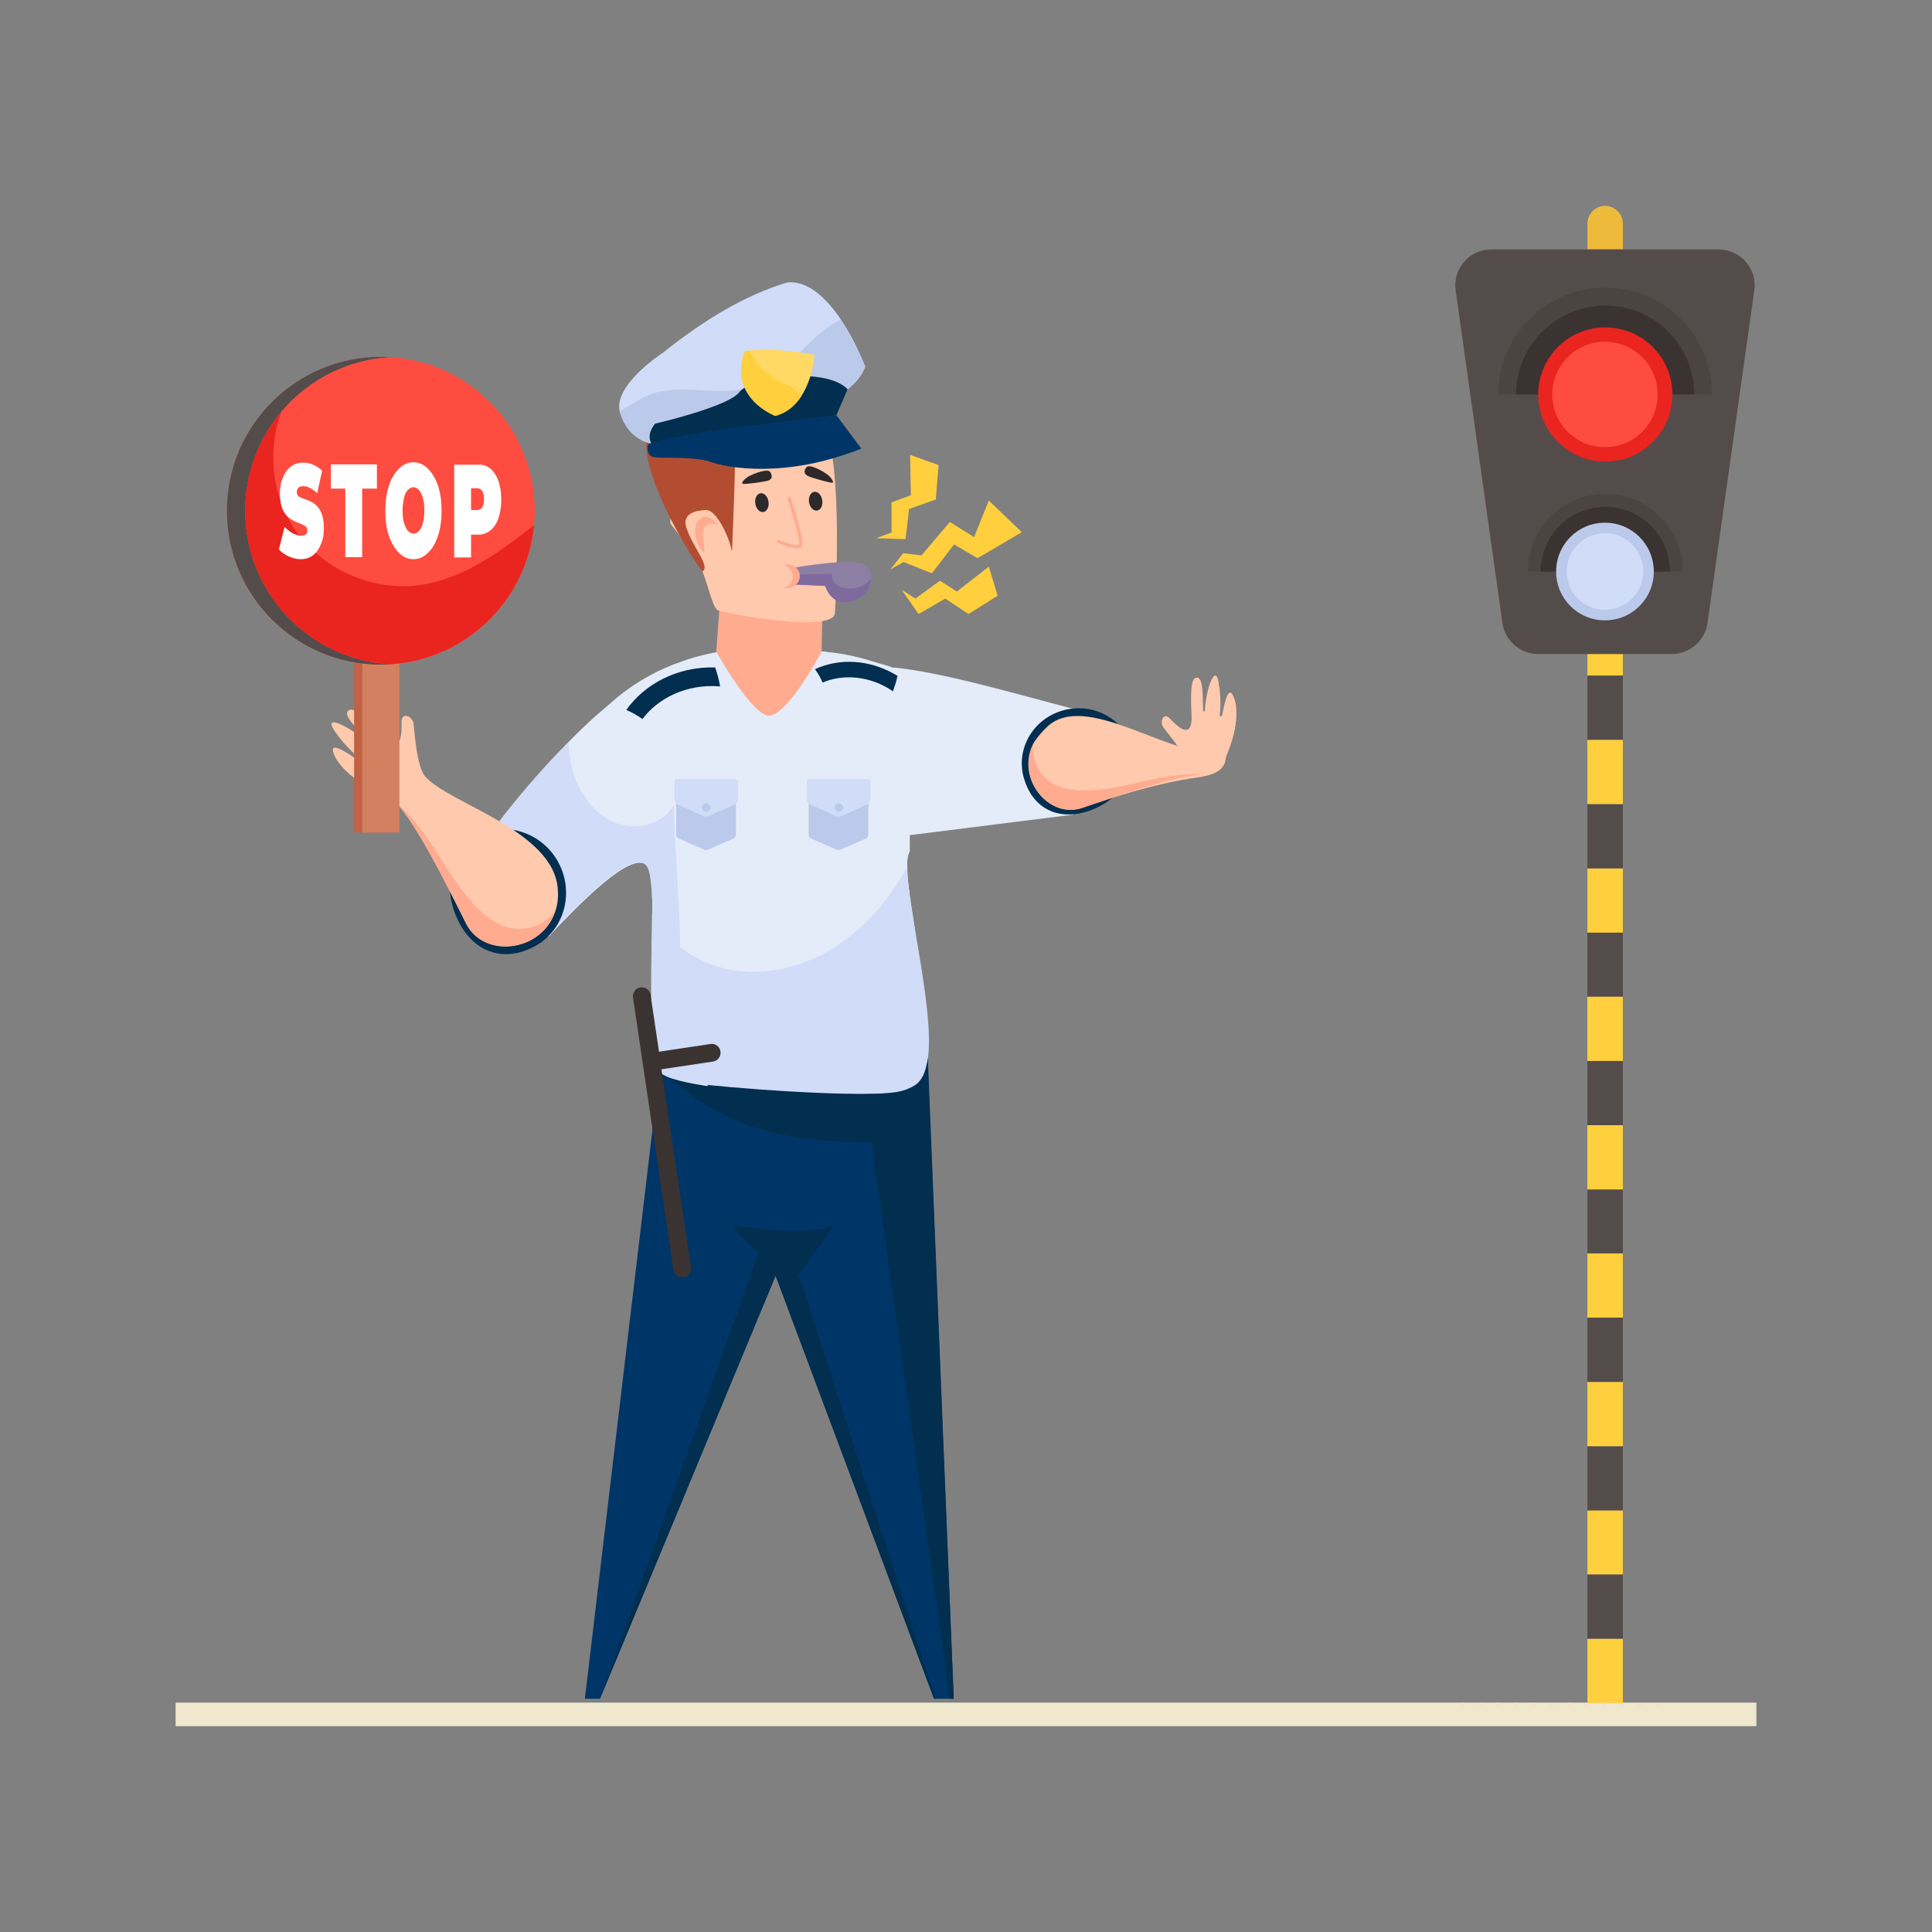 <svg xmlns="http://www.w3.org/2000/svg" id="Layer_1" x="0" y="0" enable-background="new 0 0 550 550" version="1.1" viewBox="0 0 550 550" xml:space="preserve"><rect x="0" y="0" width="550" height="550" fill="#808080" stroke="none"/><rect width="450" height="6.7" x="50" y="484.7" fill="#efe8ce"/><path fill="#f4e1d0" d="M451.7,486.1c-0.4,0-0.7-0.3-0.7-0.7c0-0.4,0.3-0.7,0.7-0.7c0.4,0,0.7,0.3,0.7,0.7
												C452.4,485.8,452.1,486.1,451.7,486.1z"/><path fill="#f4e1d0" d="M461.8,486.1c-0.4,0-0.7-0.3-0.7-0.7c0-0.4,0.3-0.7,0.7-0.7c0.4,0,0.7,0.3,0.7,0.7
												C462.5,485.8,462.2,486.1,461.8,486.1z"/><path fill="#f4e1d0" d="M456.8,486.1c-0.4,0-0.7-0.3-0.7-0.7c0-0.4,0.3-0.7,0.7-0.7c0.4,0,0.7,0.3,0.7,0.7
												C457.4,485.8,457.1,486.1,456.8,486.1z"/><path fill="#f4e1d0" d="M446.7,486.1c-0.4,0-0.7-0.3-0.7-0.7c0-0.4,0.3-0.7,0.7-0.7c0.4,0,0.7,0.3,0.7,0.7
												C447.4,485.8,447.1,486.1,446.7,486.1z"/><path fill="#f4e1d0" d="M471.9,484.8c0.4,0,0.7,0.3,0.7,0.7c0,0.4-0.3,0.7-0.7,0.7c-0.4,0-0.7-0.3-0.7-0.7
												C471.2,485.1,471.5,484.8,471.9,484.8z"/><path fill="#f4e1d0" d="M466.8,486.1c-0.4,0-0.7-0.3-0.7-0.7c0-0.4,0.3-0.7,0.7-0.7c0.4,0,0.7,0.3,0.7,0.7
												C467.5,485.8,467.2,486.1,466.8,486.1z"/><g><path fill="#f4e1d0" d="M421.5,486.1c-0.4,0-0.7-0.3-0.7-0.7c0-0.4,0.3-0.7,0.7-0.7c0.4,0,0.7,0.3,0.7,0.7
												C422.2,485.8,421.9,486.1,421.5,486.1z"/><path fill="#f4e1d0" d="M431.6,486.1c-0.4,0-0.7-0.3-0.7-0.7c0-0.4,0.3-0.7,0.7-0.7c0.4,0,0.7,0.3,0.7,0.7
												C432.2,485.8,431.9,486.1,431.6,486.1z"/><path fill="#f4e1d0" d="M426.5,486.1c-0.4,0-0.7-0.3-0.7-0.7c0-0.4,0.3-0.7,0.7-0.7c0.4,0,0.7,0.3,0.7,0.7
												C427.2,485.8,426.9,486.1,426.5,486.1z"/><path fill="#f4e1d0" d="M416.5,486.1c-0.4,0-0.7-0.3-0.7-0.7c0-0.4,0.3-0.7,0.7-0.7c0.4,0,0.7,0.3,0.7,0.7
												C417.1,485.8,416.8,486.1,416.5,486.1z"/><path fill="#f4e1d0" d="M441.6,484.8c0.4,0,0.7,0.3,0.7,0.7c0,0.4-0.3,0.7-0.7,0.7c-0.4,0-0.7-0.3-0.7-0.7
												C441,485.1,441.3,484.8,441.6,484.8z"/><path fill="#f4e1d0" d="M436.6,486.1c-0.4,0-0.7-0.3-0.7-0.7c0-0.4,0.3-0.7,0.7-0.7c0.4,0,0.7,0.3,0.7,0.7
												C437.3,485.8,437,486.1,436.6,486.1z"/></g><g><polygon fill="#003567" points="271.5 483.6 265.9 483.6 220.8 363.1 170.8 483.6 166.5 483.6 187.8 304.3 187.9 304.3 264.1 300.3"/><path fill="#022e4f" d="M271.5,483.6h-1.1l-22.3-158.5c-34.8,0.4-48.1-9.9-60.2-20.8l76.1-4L271.5,483.6z"/><path fill="#022e4f" d="M266.3,483.6h-0.4l-45.1-120.4l-50,120.4l45.1-126.8l-7.9-8.1c0,0,28.4,4.9,30.7-1.7l-11.3,16
													L266.3,483.6z"/><path fill="#e4ecf9" d="M201.4,301h62.1c-0.9-6.3-0.6-18.6-0.9-21.3c-0.1-1.1-0.3-2.2-0.4-3.3c-0.3-2-0.6-4-0.9-6
																		c0-0.1,0-0.2,0-0.3h-0.5v-3c-0.1-0.5-0.1-1-0.2-1.5c-0.7-4.7-1.4-9.1-1.9-12.9c-0.1-0.7-0.1-1.3-0.2-1.9
																		c-0.1-1-0.2-1.9-0.2-2.7c0-0.3,0-0.6,0-0.9c-0.1-1.7,0-3.1,0.3-4c0.1-0.3,0.2-0.6,0.4-0.8v-49.2
																		c-0.1-0.1-0.2-0.2-0.4-0.3c-2-1.6-4-2.8-6-3.4c-1.5-0.4-3.1-0.9-4.8-1.3c-1.2-0.3-2.5-0.6-3.7-0.9
																		c-0.8-0.2-1.6-0.3-2.5-0.5c-0.8-0.2-2.2-0.4-3-0.6c-0.6-0.1-1.6-0.3-4.2-0.7c-0.1,0-0.3,0-0.4-0.1
																		c-0.3,0-0.4-0.1-1.3-0.2c-8.9-1.1-18.7-1.3-28.4,0.4c-1.4,0.2-5.1,1.1-6.5,1.5c-1.1,0.3-2.3,0.7-3.4,1.1
																		c-6.6,2.2-12.9,5.6-18.8,10.4l-0.9,0.8c-1.7,1.5-3.4,2.9-5.1,4.4c-1.4,1.2-2.7,2.5-4,3.7c-1.3,1.2-2.5,2.5-3.7,3.7
																		c-16.7,16.8-27.3,33.1-27.3,33.1s13,14.2,18.9,19.9c0.2,0.2,0.3,0.3,0.5,0.5c1.2,1.2,2.1,1.9,2.3,1.9
																		c0,0,0-0.1,0.1-0.1c0.4-0.5,2-2.3,4.3-4.6c5.7-5.9,15.3-15.3,20.6-16.2c0.5-0.1,1-0.1,1.4,0c0.1,0,0.1,0,0.2,0
																		c0.4,0.1,0.8,0.3,1.1,0.7c0.2,0.2,0.3,0.4,0.5,0.8c0.5,1.1,0.8,2.9,1,5.2c0.1,0.6,0.1,1.2,0.1,1.9
																		c0,0.2,0,0.5,0,0.7c0,0.5,0,1,0.1,1.5c0,0.3,0,0.5,0,0.8c0,0.2,0,0.4,0,0.7c0,0.1,0,0.3,0,0.4c0,0.6,0,1.3,0,1.9
																		c0,13.4-1.2,32.7,1.8,42.9c0.3,1,0.6,1.9,1,2.6c0.4,0.2,0.8,0.4,1.4,0.7c1.9,0.8,4.7,1.5,8,2.1
																		c1.1,0.2,2.3,0.4,3.5,0.6V301z"/><path fill="#e4ecf9" d="M201.4,301h59.3l-1.8-46.9c-0.1-0.5-0.1-0.9-0.2-1.4c-0.1-0.7-0.1-1.3-0.2-1.9
																		c-0.1-1-0.2-1.9-0.2-2.7c0-0.3,0-0.6,0-0.9c-0.1-1.7,0-3.1,0.3-4c0.1-0.3,0.2-0.5,0.3-0.7V193
																		c-0.1-0.1-0.2-0.1-0.3-0.2c-6.4-3.6-13.5-6-21.4-7c-0.6-0.1-1.1-0.1-1.7-0.2c-0.6-0.1-2.2-0.2-2.8-0.3
																		c-0.5,0-1-0.1-1.5-0.1c-0.2,0-0.5,0-0.7,0c-10.4-0.4-20.5,1.3-29.5,3.9h0c-0.1,0-0.2,0.1-0.4,0.1
																		c-1.1,0.3-2.1,0.6-3.1,0.9c-0.3,0.1-0.6,0.2-0.9,0.3c-0.6,0.2-1.1,0.4-1.6,0.5c-0.4,0.1-0.9,0.3-1.3,0.4
																		c-0.8,0.3-1.6,0.6-2.4,0.8c-3,1.1-5.7,2.2-8.1,3.3c-6,2.7-10.9,11.2-13.7,17.2c-1.5,3.1-2.9,6.5-4.2,10
																		c-0.1,0.4-0.3,0.7-0.4,1.1c-0.6,1.6-1.2,3.3-1.8,4.9c-5.2,15.4-8.6,31.1-9.5,35.5c-0.1,0.7-0.2,1.1-0.2,1.2
																		c0.2-0.3,0.5-0.5,0.7-0.7c2-1.9,4.2-2.7,6.5-2.9c0.1,0,0.2,0,0.2,0c5.7-5.9,15.3-15.3,20.6-16.2
																		c0.5-0.1,1-0.1,1.4,0c0.1,0,0.1,0,0.2,0c0.4,0.1,0.8,0.3,1.1,0.7c0.2,0.2,0.3,0.4,0.5,0.8c0.5,1.1,0.8,2.9,1,5.2
																		c0.1,0.8,0.1,1.7,0.2,2.6c0,0.5,0,1,0.1,1.5c0,0.3,0,0.5,0,0.8c0,0.2,0,0.4,0,0.7c0,0.1,0,0.3,0,0.4v0.4
																		c0,0.5,0,1,0,1.5c0,9.5-0.6,22.1,0.1,32.2c0.3,4.1,0.8,7.8,1.7,10.7c0.3,1,0.6,1.9,1,2.6c0.4,0.2,0.8,0.4,1.4,0.7
																		c1.9,0.8,4.7,1.5,8,2.1c1.1,0.2,2.3,0.4,3.5,0.6V301z"/><path fill="#d1dcf8" d="M164.7,223.9c-0.6,1.6-1.2,3.3-1.8,4.9c-5.2,15.4-8.6,31.1-9.5,35.5
																		c-5.9-5.7-18.9-19.9-18.9-19.9s10.6-16.3,27.3-33.1c0.1,2.4,0.4,4.8,1,7.1C163.2,220.3,163.9,222.1,164.7,223.9z"/><path fill="#d1dcf8" d="M191.9,229c-0.1,9.9-2.2,19.7-6.2,28.8c0-0.2,0-0.4,0-0.7c0-0.3,0-0.5,0-0.8
																		c0-0.5,0-1-0.1-1.5c0-0.9-0.1-1.8-0.2-2.6c-0.2-2.3-0.5-4.1-1-5.2c-0.1-0.3-0.3-0.6-0.5-0.8
																		c-0.3-0.3-0.7-0.6-1.1-0.7c-0.1,0-0.1,0-0.2,0c-0.4-0.1-0.9-0.1-1.4,0c-5.3,0.9-14.9,10.3-20.6,16.2
																		c-0.1,0-4.3,4.8-4.4,4.8c-2.3,0.1-0.3-3.8-2.3-1.9c-0.2,0.2-0.5,0.5-0.7,0.7c0-0.1,0.1-0.5,0.2-1.2
																		c0.9-4.4,4.3-20.1,9.5-35.5c0.6-1.7,1.1-3.3,1.8-4.9c2.1,4.4,5.3,8.2,9.7,10.2C180.5,236.8,188.8,234.9,191.9,229z
																		"/><path fill="#ffab90" d="M233.9,185.5c-4.8,8.8-11.3,18.5-15.2,18.2c-3.7-0.4-10.3-10.3-14.8-18.2l1.2-16.2h29.1
																		L233.9,185.5z"/><path fill="#022e4f" d="M135.2,238.1c-8.3,4.6-9,16.3-4.3,24.9c4.7,8.6,13.2,10.9,21.5,6.3s11.2-15.3,6.5-23.9
																			S143.5,233.5,135.2,238.1z"/><path fill="#fec9ac" d="M105.1,211.3l-0.3,0.3c-4.3-4.2-13.2-8.9-9.6-3.6c3.6,5.3,7.3,7.9,7.3,7.9s-0.1,0.8-0.7,0.4
																				c-2.3-1.5-8.6-6-6.7-1.5c1.4,3.3,4.8,6.3,8.4,8.5c2.4,1.5,4.9,2.7,7,3.5c0.1,0,0.2,0.1,0.2,0.1
																				c0.6,0.3,1.2,0.8,1.9,1.4c5.8,5.7,15.1,24.5,20.2,34.7c5.1,10,21.5,8,25.3-3.6c0.6-1.8,0.9-3.9,0.7-6.1
																				c-0.9-16.8-30.8-24.4-37.7-32.2c-2.6-2.9-3.1-13.4-3.4-15.3c-0.4-1.9-3.4-3.3-3.4-0.2c0.1,3,0,10.4-5.9,3.8
																				c-5.9-6.6-8.6-8.6-9.5-6.7C97.9,204.5,104.4,209.9,105.1,211.3z"/><path fill="#ffab90" d="M122.6,240c-2.9-4.3-6.1-8.5-10.1-11.7c5.8,5.7,15.1,24.5,20.2,34.7c5.1,10,21.5,8,25.3-3.6
																				c-0.7,0.9-1.4,1.7-2.3,2.4c-2.5,2-5.9,2.9-9.1,2.6c-4.4-0.5-8.3-3.3-11.4-6.6C130.3,252.5,126.7,246.1,122.6,240
																				z"/><path fill="#ffab90" d="M103.5,223.3c2.4,1.5,4.9,2.7,7,3.5c0.1,0,0.2,0.1,0.2,0.1c-1.1-0.7-2.2-1.4-3.4-2
																				C106.1,224.2,104.8,223.7,103.5,223.3z"/><g><path fill="#e4ecf9" d="M305.6,201.8v30.1l-47,5.9l-4.5-47.8C268.1,191.3,288.6,197.4,305.6,201.8z"/></g><g><path fill="#d1dcf8" d="M264.2,300.9c0,0.2,0,0.4-0.1,0.6c-0.3,1.8-0.7,3.4-1.3,4.7c-0.6,1.1-1.3,2.1-2.3,2.7
															c-0.9,0.6-2.1,1.2-3.6,1.6c-8,2.6-53.4-1.1-59.1-2.1c-3.3-0.6-6.1-1.3-8-2.1c-0.5-0.2-1-0.4-1.4-0.7
															c-0.4-0.8-0.7-1.7-1-2.6c-3-10.2-1.8-29.5-1.8-42.9c4,7.4,11.3,13.1,19.5,15.3c10.8,3,22.6,0.4,32.1-5.5
															c8.9-5.5,15.8-13.7,20.9-22.8C258.5,258.6,265.9,287.5,264.2,300.9z"/></g><g><path fill="#d1dcf8" d="M193.2,274.5c-0.9,6.4-3.5,12.6-7.4,17.8c-0.7-10.1-0.1-22.7-0.1-32.2c0-0.5,0-1,0-1.5l6-28.8
														c0.6,10.2,1.1,20.5,1.7,30.7C193.6,265.2,193.8,269.9,193.2,274.5z"/></g><g><path fill="#022e4f" d="M322.1,212.5c2.4,8.2-4.4,16.1-12.9,18.6s-15.3-1.3-17.7-9.5c-2.4-8.2,2.4-16.8,10.9-19.3
														S319.7,204.4,322.1,212.5z"/><path fill="#fec9ac" d="M349,215.2c0,4.3-3.8,5.5-8,6.1c-12.8,1.8-25.4,6.1-33,8.7c-9.5,3.2-18.8-8.4-13.9-18.2
															c0.8-1.5,2.6-3.6,4.1-5C309.2,196.8,332.1,215.2,349,215.2z"/><path fill="#fec9ac" d="M338.2,217.6l10.3-0.1c0-0.6,0.1-1.2,0.3-1.6c0-0.1,0.1-0.2,0.1-0.2c0.8-1.8,1.7-4.2,2.3-6.6
															c0.9-3.7,1.2-7.8,0-10.7c-1.6-4-2.8,2.8-3.3,5.2c-0.1,0.6-0.7,0.2-0.7,0.2s0.7-3.9-0.3-9.6c-1-5.7-3.8,2.9-3.9,8.3
															l-0.4,0c-0.4-1.3,0.3-8.8-1.5-9.5c-1.8-0.6-2.3,2.3-1.9,10.3c0.4,8-4.2,3.3-6.1,1.3c-1.9-2-3,0.8-2,2.3
															C331.8,208.1,337,213.9,338.2,217.6z"/><path fill="#ffab90" d="M329,221.7c4.5-0.9,9.2-1.6,13.8-1.2c-7.3,0-25,6.2-34.7,9.5c-9.5,3.2-18.8-8.4-13.9-18.2
															c-0.1,1-0.2,2,0,3c0.4,2.9,1.9,5.6,4.2,7.3c3.2,2.5,7.4,3.1,11.4,2.9C316.2,224.9,322.6,223,329,221.7z"/></g><g><path fill="#022e4f" d="M205,195.4c-9.7-0.8-17.8,3.5-22.1,9.3c-1.4-1-3-1.9-4.6-2.6c5-7.1,14.2-12.4,25.3-12.1
											C204.2,191.8,204.7,193.6,205,195.4z"/></g><g><path fill="#022e4f" d="M254.2,196.8c-6.7-4.6-14.4-4.9-20-2.5c-0.6-1.3-1.3-2.6-2.2-3.8c6.7-3.1,15.5-3,23.5,1.9
											C255.2,193.9,254.7,195.4,254.2,196.8z"/></g><g><path fill="#bbcaea" d="M192.5,225.3v12.3c0,0.5,0.3,0.9,0.7,1.1l7.3,3.2c0.3,0.1,0.7,0.1,1,0l7.3-3.2
												c0.4-0.2,0.7-0.6,0.7-1.1v-12.3c0-0.7-0.5-1.2-1.2-1.2h-14.6C193,224.1,192.5,224.6,192.5,225.3z"/><path fill="#d1dcf8" d="M210.1,222.4v5c0,0.8-0.4,1.4-1.1,1.7l-7.2,3.2c-0.5,0.2-1,0.2-1.5,0l-7.2-3.2
												c-0.7-0.3-1.1-1-1.1-1.7v-5c0-0.3,0.3-0.6,0.6-0.6h17C209.8,221.8,210.1,222.1,210.1,222.4z"/><g><circle cx="201" cy="229.9" r="1.2" fill="#bbcaea"/></g></g><g><path fill="#bbcaea" d="M230.2,225.3v12.3c0,0.5,0.3,0.9,0.7,1.1l7.3,3.2c0.3,0.1,0.7,0.1,1,0l7.3-3.2
												c0.4-0.2,0.7-0.6,0.7-1.1v-12.3c0-0.7-0.5-1.2-1.2-1.2h-14.6C230.8,224.1,230.2,224.6,230.2,225.3z"/><path fill="#d1dcf8" d="M247.8,222.4v5c0,0.8-0.4,1.4-1.1,1.7l-7.2,3.2c-0.5,0.2-1,0.2-1.5,0l-7.2-3.2
												c-0.7-0.3-1.1-1-1.1-1.7v-5c0-0.3,0.3-0.6,0.6-0.6h17C247.6,221.8,247.8,222.1,247.8,222.4z"/><g><circle cx="238.8" cy="229.9" r="1.2" fill="#bbcaea"/></g></g><g><path fill="#fec9ac" d="M190.8,149c0,0,7.5,9.3,9.2,13.7s2.9,10.2,4.3,11c1.4,0.8,33.1,6.8,33.4,0.8
												c0.3-6,2.6-49.7-4.8-56.1s-26.4-3.9-27.6-2C204.2,118.3,190.7,141,190.8,149z"/><path fill="#c16244" d="M208.3,157.2c0,0,0-0.1,0-0.2C208.3,157.1,208.3,157.2,208.3,157.2z"/><path fill="#c16244" d="M236.1,125c0,0-5.3-11.2-17.9-8.6c-12.7,2.6-13.7,4.4-12.4,5.4c1.1,0.8,2.4,3.2,3.1,5.1
												c0.1,0.3,0.2,0.6,0.3,0.9c0.4,1.8-0.7,26.6-0.8,29.2c-0.1-2.3-3.7-11.3-7-11.8c0,0-7.7-0.4-6,5
												c1.7,5.4,6.8,10.9,4.7,12.4c-0.5,0.3-18.6-27.4-15.7-38.8c2.9-11.4,9.7-8.8,9.7-8.8s0.1-0.1,0.2-0.3
												c1.4-1.9,9.2-11.2,23.5-8.6c15.9,2.9,17.9-7.8,19.4-6.4C238.7,101.1,240,122.8,236.1,125z"/><path fill="#ffab90" d="M198,152.5c-0.2-1.1-0.2-2.3,0.2-3.3c0.4-1,1.4-1.9,2.5-2c0.8-0.1,1.6,0.3,2.3,0.8
												c0.6,0.5,1.1,1.1,1.6,1.8c-0.6-0.6-1.4-0.9-2.2-0.8c-0.8,0.1-1.5,0.6-1.9,1.3c-0.5,0.9-0.4,2-0.3,3
												c0.1,0.9,0.2,1.9,0.3,2.8c0.1,0.6,0.1,1.4-0.6,0.8c-0.6-0.4-0.9-1.3-1.1-1.9C198.4,154.2,198.1,153.4,198,152.5z"/><g><path fill="#c16244" d="M208.3,157.2c0,0,0-0.1,0-0.2C208.3,157.1,208.3,157.2,208.3,157.2z"/></g><g><path fill="#b24d32" d="M208.3,157c-0.1-2.3-3.7-11.3-7-11.8c0,0-7.7-0.4-6,5c1.7,5.4,6.8,10.9,4.7,12.4
											c-0.5,0.3-18.6-27.4-15.7-38.8c2.9-11.4,9.7-8.8,9.7-8.8s0.1-0.1,0.2-0.3c0,0,0,0,0,0c2.4,0.7,4.6,2,6,4
											c1.2,1.8,1.6,4.1,3.1,5.5c1.5,1.4,3.6,1.7,5.4,2.5c0.1,0.3,0.2,0.6,0.3,0.9C209.5,129.6,208.4,154.4,208.3,157z"/></g><g><ellipse cx="232.2" cy="142.7" fill="#2d282a" rx="1.9" ry="2.7" transform="rotate(-8.748 232.08 142.708)"/><ellipse cx="216.9" cy="143.1" fill="#2d282a" rx="1.9" ry="2.7" transform="rotate(-8.748 216.83 143.091)"/><path fill="#ffab90" d="M225.5,155.9c-1.6-0.3-3.3-1-4-1.3c-0.3-0.1-0.4-0.4-0.3-0.6c0.1-0.2,0.4-0.3,0.7-0.2
													c2.2,0.9,4.9,1.6,5.6,1.3c0.4-0.9-1.3-7.3-3.3-13c-0.1-0.2,0.1-0.5,0.3-0.6c0.3-0.1,0.6,0.1,0.6,0.3c0,0,1.1,3.2,2,6.5
													c2,6.9,1.3,7.3,0.9,7.6C227.6,156.2,226.6,156.1,225.5,155.9z M227.5,155.1L227.5,155.1L227.5,155.1z"/><g><path fill="#2d282a" d="M236.9,136.6c-0.3-0.5-0.7-1-1.2-1.4c-1.6-1.2-5.3-3.2-6.1-2.2c-1,1.2-0.6,2.1,0.6,2.6
											c1.1,0.5,6.5,2,6.8,1.8C237.2,137.3,237.2,137.1,236.9,136.6z"/></g><g><path fill="#2d282a" d="M211.6,136.9c0.4-0.5,0.9-0.9,1.4-1.2c1.7-1,5.7-2.4,6.3-1.3c0.8,1.4,0.3,2.2-0.9,2.5
											c-1.2,0.3-6.7,1.1-7,0.8C211.3,137.5,211.2,137.3,211.6,136.9z"/></g></g></g><g><rect width="10.6" height="74" x="100.8" y="163" fill="#c16244"/><rect width="10.6" height="74" x="103.1" y="163" fill="#d38060"/><circle cx="108.4" cy="145.4" r="43.8" fill="#fe4c40"/><path fill="#544c4a" d="M69.9,145.4c0-23.3,18.2-42.4,41.2-43.7c-0.9-0.1-1.8-0.1-2.7-0.1c-24.2,0-43.8,19.6-43.8,43.8
												s19.6,43.8,43.8,43.8c0.9,0,1.8,0,2.7-0.1C88.1,187.7,69.9,168.7,69.9,145.4z"/><path fill="#fe4c40" d="M152.2,145.4c0,1.4-0.1,2.8-0.2,4.1c-2,21.4-19.4,38.3-41,39.6c-23-1.4-41.2-20.4-41.2-43.7
												c0-10.7,3.9-20.6,10.3-28.2c7.5-8.9,18.5-14.8,30.9-15.5C134,103,152.2,122,152.2,145.4z"/><g><path fill="#ea241f" d="M152,149.5c-2,21.4-19.4,38.3-41,39.6c-23-1.4-41.2-20.4-41.2-43.7c0-10.7,3.9-20.6,10.3-28.2
										c-3.8,10.3-2.9,22.4,2.8,31.9c7.3,12.2,22.2,19.3,36.3,17.5c12.2-1.6,22.6-9.1,32.3-16.7
										C151.7,149.8,151.8,149.6,152,149.5z"/></g><g><path fill="#fff" d="M82.2,158.4c-1.1-0.5-2-1.1-2.8-2L81,150c0.7,0.7,1.4,1.3,2.3,1.8c0.8,0.4,1.6,0.7,2.4,0.7
										c0.7,0,1.1-0.1,1.4-0.4c0.3-0.2,0.4-0.6,0.4-1.1c0-0.6-0.2-1-0.6-1.2c-0.4-0.3-1-0.6-1.8-0.9c-1.1-0.4-2-0.9-2.7-1.4
										c-0.7-0.5-1.4-1.3-1.9-2.4c-0.5-1.1-0.8-2.6-0.8-4.5c0-1.7,0.2-3.2,0.8-4.5c0.5-1.4,1.2-2.4,2.2-3.2c1-0.8,2.2-1.2,3.6-1.2
										c1,0,1.9,0.2,2.9,0.6c0.9,0.4,1.8,1,2.5,1.7l-1.4,6.4c-1.4-1.3-2.7-2-4-2c-1.2,0-1.8,0.6-1.8,1.7c0,0.5,0.2,0.9,0.5,1.2
										c0.4,0.3,1,0.5,1.8,0.8c1.1,0.4,2,0.8,2.7,1.3c0.7,0.5,1.4,1.3,1.9,2.4c0.5,1.1,0.8,2.6,0.8,4.5c0,1.7-0.2,3.2-0.8,4.5
										c-0.5,1.3-1.2,2.4-2.2,3.2c-1,0.8-2.2,1.2-3.6,1.2C84.5,159.2,83.3,158.9,82.2,158.4z"/><path fill="#fff" d="M98.4,139.1h-4.2v-6.9h13.1v6.9h-4.2v19.5h-4.8V139.1z"/><path fill="#fff" d="M113.6,157.4c-1.2-1.2-2.2-2.8-2.9-4.9c-0.7-2.1-1-4.5-1-7.1c0-2.6,0.3-5,1-7.1
										c0.7-2.1,1.6-3.7,2.9-4.9c1.2-1.2,2.6-1.8,4.1-1.8s2.9,0.6,4.1,1.8c1.2,1.2,2.2,2.8,2.9,4.9c0.7,2.1,1,4.5,1,7.1
										c0,2.6-0.3,5-1,7.1c-0.7,2.1-1.6,3.7-2.9,4.9c-1.2,1.2-2.6,1.8-4.1,1.8S114.8,158.6,113.6,157.4z M119.3,151.1
										c0.5-0.5,0.9-1.3,1.1-2.3c0.3-1,0.4-2.2,0.4-3.5c0-1.3-0.1-2.5-0.4-3.5c-0.3-1-0.7-1.8-1.1-2.3c-0.5-0.5-1-0.8-1.6-0.8
										s-1.1,0.3-1.6,0.8c-0.5,0.5-0.9,1.3-1.1,2.3s-0.4,2.2-0.4,3.5c0,1.3,0.1,2.5,0.4,3.5c0.3,1,0.7,1.8,1.1,2.3
										c0.5,0.5,1,0.8,1.6,0.8S118.8,151.7,119.3,151.1z"/><path fill="#fff" d="M139.6,133.4c1,0.8,1.7,2,2.3,3.5c0.5,1.5,0.8,3.3,0.8,5.3c0,2-0.3,3.8-0.8,5.3
										c-0.5,1.5-1.3,2.7-2.3,3.5c-1,0.8-2.1,1.2-3.4,1.2h-2.1v6.5h-4.8v-26.4h6.8C137.4,132.2,138.6,132.6,139.6,133.4z
										 M137.3,144.4c0.3-0.5,0.5-1.3,0.5-2.3c0-1-0.2-1.7-0.5-2.3c-0.3-0.5-0.8-0.8-1.5-0.8h-1.7v6.2h1.7
										C136.5,145.2,137,144.9,137.3,144.4z"/></g></g><g><path fill="#8d7ea3" d="M242.3,171.2c-5.6,1.6-7.4-4.4-7.4-4.4l-8.5-0.4l-0.2-2.8l-0.1-2c0,0,18.3-3.3,20.8-0.4
								c0.9,1,1.3,2.4,1.1,3.7C247.9,167.5,246,170.2,242.3,171.2z"/><path fill="#7e6a9d" d="M242.3,171.2c-5.6,1.6-7.4-4.4-7.4-4.4l-8.5-0.4l-0.2-2.8c3.6-0.1,7.2-0.2,10.7-0.2
								c-0.3,1,0.1,2,0.8,2.7c0.7,0.7,1.7,1.1,2.6,1.3c1.9,0.4,3.9,0.1,5.6-0.9c0.8-0.4,1.5-1,2-1.6
								C247.9,167.5,246,170.2,242.3,171.2z"/></g><g><path fill="#ffab90" d="M227.7,164c0,1.9-1.7,3.5-3.8,3.5c-0.3,0-0.7,0-1-0.1c1.6-0.4,2.8-1.7,2.8-3.3c0-1.6-1.2-2.9-2.8-3.3
							c0.3-0.1,0.6-0.1,1-0.1C226,160.5,227.7,162.1,227.7,164z"/></g><g><polygon fill="#ffcf3d" points="256.7 167.9 261.5 174.8 269.1 170.4 275.7 174.8 284 169.6 281.5 161.3 272.4 168.4 267.6 165.3 260.6 170.4"/><polygon fill="#ffcf3d" points="249.4 153.2 257.8 153.5 258.8 144.9 266.4 142.2 267.2 132.4 259.1 129.5 259.3 141 253.8 143 253.8 151.6"/><polygon fill="#ffcf3d" points="253.5 162.1 257.1 157.5 262.3 158.1 270.4 148.6 277.3 152.9 281.5 142.5 290.9 151.5 278.3 158.9 271.6 155 265.3 163.2 257.2 160"/></g><g><path fill="#d1dcf8" d="M246.3,104.4c-6.1,17.1-60.2,22.1-60.8,21.9c-0.5-0.2-6.5-0.9-9-8.8c-0.1-0.2-0.1-0.3-0.1-0.5
										c-1.5-6.9,9.9-15,12.6-16.8c0.3-0.2,0.5-0.4,0.5-0.4c11-8.7,22.4-15.7,34.6-19.4c6.1-0.6,11.4,4.8,15.3,10.6
										C243.7,97.4,246.3,104.4,246.3,104.4z"/><path fill="#bbcaea" d="M246.3,104.4c-6.1,17.1-60.2,22.1-60.8,21.9c-0.5-0.2-6.5-0.9-9-8.8c-0.1-0.2-0.1-0.3-0.1-0.5
										c2.6-1.2,4.9-3,7.4-4.2c9.6-4.3,21.3,0.7,31.1-2.9c4.5-1.7,8.2-5,11.7-8.4c3.4-3.4,6.7-7,10.9-9.5c0.6-0.4,1.2-0.7,1.8-1
										C243.7,97.4,246.3,104.4,246.3,104.4z"/><g><path fill="#022e4f" d="M241.3,110.8l-3.2,7.4l-52.6,8.1c0,0-1.8-2.2,1-5.7c0,0,20.9-4.8,24-9
									C213.7,107.4,235,104.3,241.3,110.8z"/></g><g><path fill="#003567" d="M184.4,126.7c0,0-0.5,2.9,1.5,3.4s11.7-0.3,16.4,1.4c4.8,1.7,21.4,4.8,42.9-3.8l-7.1-9.5
								C238.1,118.2,186.2,123.8,184.4,126.7z"/></g><g><path fill="#ffd964" d="M228.1,112.8c-1.6,2.5-4,4.7-7.4,5.6c0,0-13.5-5.1-8.7-18.4c0,0,0.5-0.1,1.3-0.2
								c2.6-0.3,8.9-0.6,18.5,1.2C231.9,101,231.5,107.6,228.1,112.8z"/><path fill="#ffcf3d" d="M228.1,112.8c-1.6,2.5-4,4.7-7.4,5.6c0,0-13.5-5.1-8.7-18.4c0,0,0.5-0.1,1.3-0.2
								c1.9,3.7,4.9,6.9,8.7,8.8c1.6,0.8,3.3,1.4,4.7,2.5C227.3,111.6,227.8,112.1,228.1,112.8z"/></g></g><g><path fill="#3a3331" d="M205.1,299.3c0.2,1.4-0.7,2.7-2.1,2.9l-14.7,2.2l8.4,56.3c0.2,1.4-0.7,2.7-2.1,2.9
							c-1.4,0.2-2.7-0.7-2.9-2.1l-11.5-77.5c-0.2-1.4,0.7-2.7,2.1-2.9c1.4-0.2,2.7,0.7,2.9,2.1l2.4,16.2l14.7-2.2
							C203.6,297,204.9,297.9,205.1,299.3z"/></g><g><rect width="10.1" height="18.3" x="451.9" y="466.5" fill="#ffcf3d"/><rect width="10.1" height="18.3" x="451.9" y="448.2" fill="#544c4a"/><rect width="10.1" height="18.3" x="451.9" y="429.9" fill="#ffcf3d"/><rect width="10.1" height="18.3" x="451.9" y="411.7" fill="#544c4a"/><rect width="10.1" height="18.3" x="451.9" y="393.4" fill="#ffcf3d"/><rect width="10.1" height="18.3" x="451.9" y="375.1" fill="#544c4a"/><g><rect width="10.1" height="18.3" x="451.9" y="356.8" fill="#ffcf3d"/><rect width="10.1" height="18.3" x="451.9" y="338.5" fill="#544c4a"/></g><g><rect width="10.1" height="18.3" x="451.9" y="320.3" fill="#ffcf3d"/><rect width="10.1" height="18.3" x="451.9" y="302" fill="#544c4a"/></g><g><rect width="10.1" height="18.3" x="451.9" y="283.7" fill="#ffcf3d"/><rect width="10.1" height="18.3" x="451.9" y="265.4" fill="#544c4a"/></g><g><rect width="10.1" height="18.3" x="451.9" y="320.3" fill="#ffcf3d"/><rect width="10.1" height="18.3" x="451.9" y="302" fill="#544c4a"/><rect width="10.1" height="18.3" x="451.9" y="283.7" fill="#ffcf3d"/><rect width="10.1" height="18.3" x="451.9" y="265.4" fill="#544c4a"/><rect width="10.1" height="18.3" x="451.9" y="247.2" fill="#ffcf3d"/><rect width="10.1" height="18.3" x="451.9" y="228.9" fill="#544c4a"/><g><rect width="10.1" height="18.3" x="451.9" y="210.6" fill="#ffcf3d"/><path fill="#edba3b" d="M451.9,63.7V71H462v-7.3c0-2.8-2.3-5.1-5.1-5.1l0,0C454.2,58.6,451.9,60.9,451.9,63.7z"/><rect width="10.1" height="18.3" x="451.9" y="192.3" fill="#544c4a"/></g><g><rect width="10.1" height="18.3" x="451.9" y="174" fill="#ffcf3d"/><rect width="10.1" height="18.3" x="451.9" y="155.8" fill="#544c4a"/></g><g><rect width="10.1" height="18.3" x="451.9" y="137.5" fill="#ffcf3d"/><rect width="10.1" height="18.3" x="451.9" y="119.2" fill="#544c4a"/></g><g><path fill="#544c4a" d="M499.4,82.7l-13.3,94.6c-0.7,5.1-5.1,8.9-10.2,8.9h-38c-5.1,0-9.5-3.8-10.2-8.9l-13.3-94.6
							c-0.9-6.2,3.9-11.7,10.2-11.7h64.5C495.5,71,500.3,76.5,499.4,82.7z"/><path fill="#4c4441" d="M487.4,112.3h-60.9c0-16.8,13.6-30.4,30.4-30.4C473.8,81.8,487.4,95.5,487.4,112.3z"/><path fill="#3a3331" d="M482.3,112.3h-50.7c0-14,11.4-25.3,25.4-25.3C471,86.9,482.3,98.3,482.3,112.3z"/><path fill="#ea241f" d="M476.1,112.3c0,10.5-8.5,19.1-19.1,19.1c-10.5,0-19.1-8.5-19.1-19.1c0-10.5,8.5-19.1,19.1-19.1
									C467.5,93.2,476.1,101.7,476.1,112.3z"/><path fill="#fe4c40" d="M471.9,112.3c0,8.3-6.7,15-15,15c-8.3,0-15-6.7-15-15c0-8.3,6.7-15,15-15
									C465.2,97.3,471.9,104,471.9,112.3z"/><g><path fill="#4c4441" d="M479.1,162.7h-44.2c0-12.2,9.9-22.1,22.1-22.1C469.2,140.6,479.1,150.5,479.1,162.7z"/><path fill="#3a3331" d="M475.4,162.7h-36.8c0-10.2,8.2-18.4,18.4-18.4C467.2,144.3,475.4,152.5,475.4,162.7z"/><path fill="#bbcaea" d="M470.8,162.7c0,7.7-6.2,13.9-13.9,13.9s-13.9-6.2-13.9-13.9c0-7.7,6.2-13.9,13.9-13.9
									S470.8,155,470.8,162.7z"/><path fill="#d1dcf8" d="M467.8,162.7c0,6-4.9,10.9-10.9,10.9c-6,0-10.9-4.9-10.9-10.9c0-6,4.9-10.9,10.9-10.9
									C463,151.8,467.8,156.7,467.8,162.7z"/></g></g></g></g></g></svg>